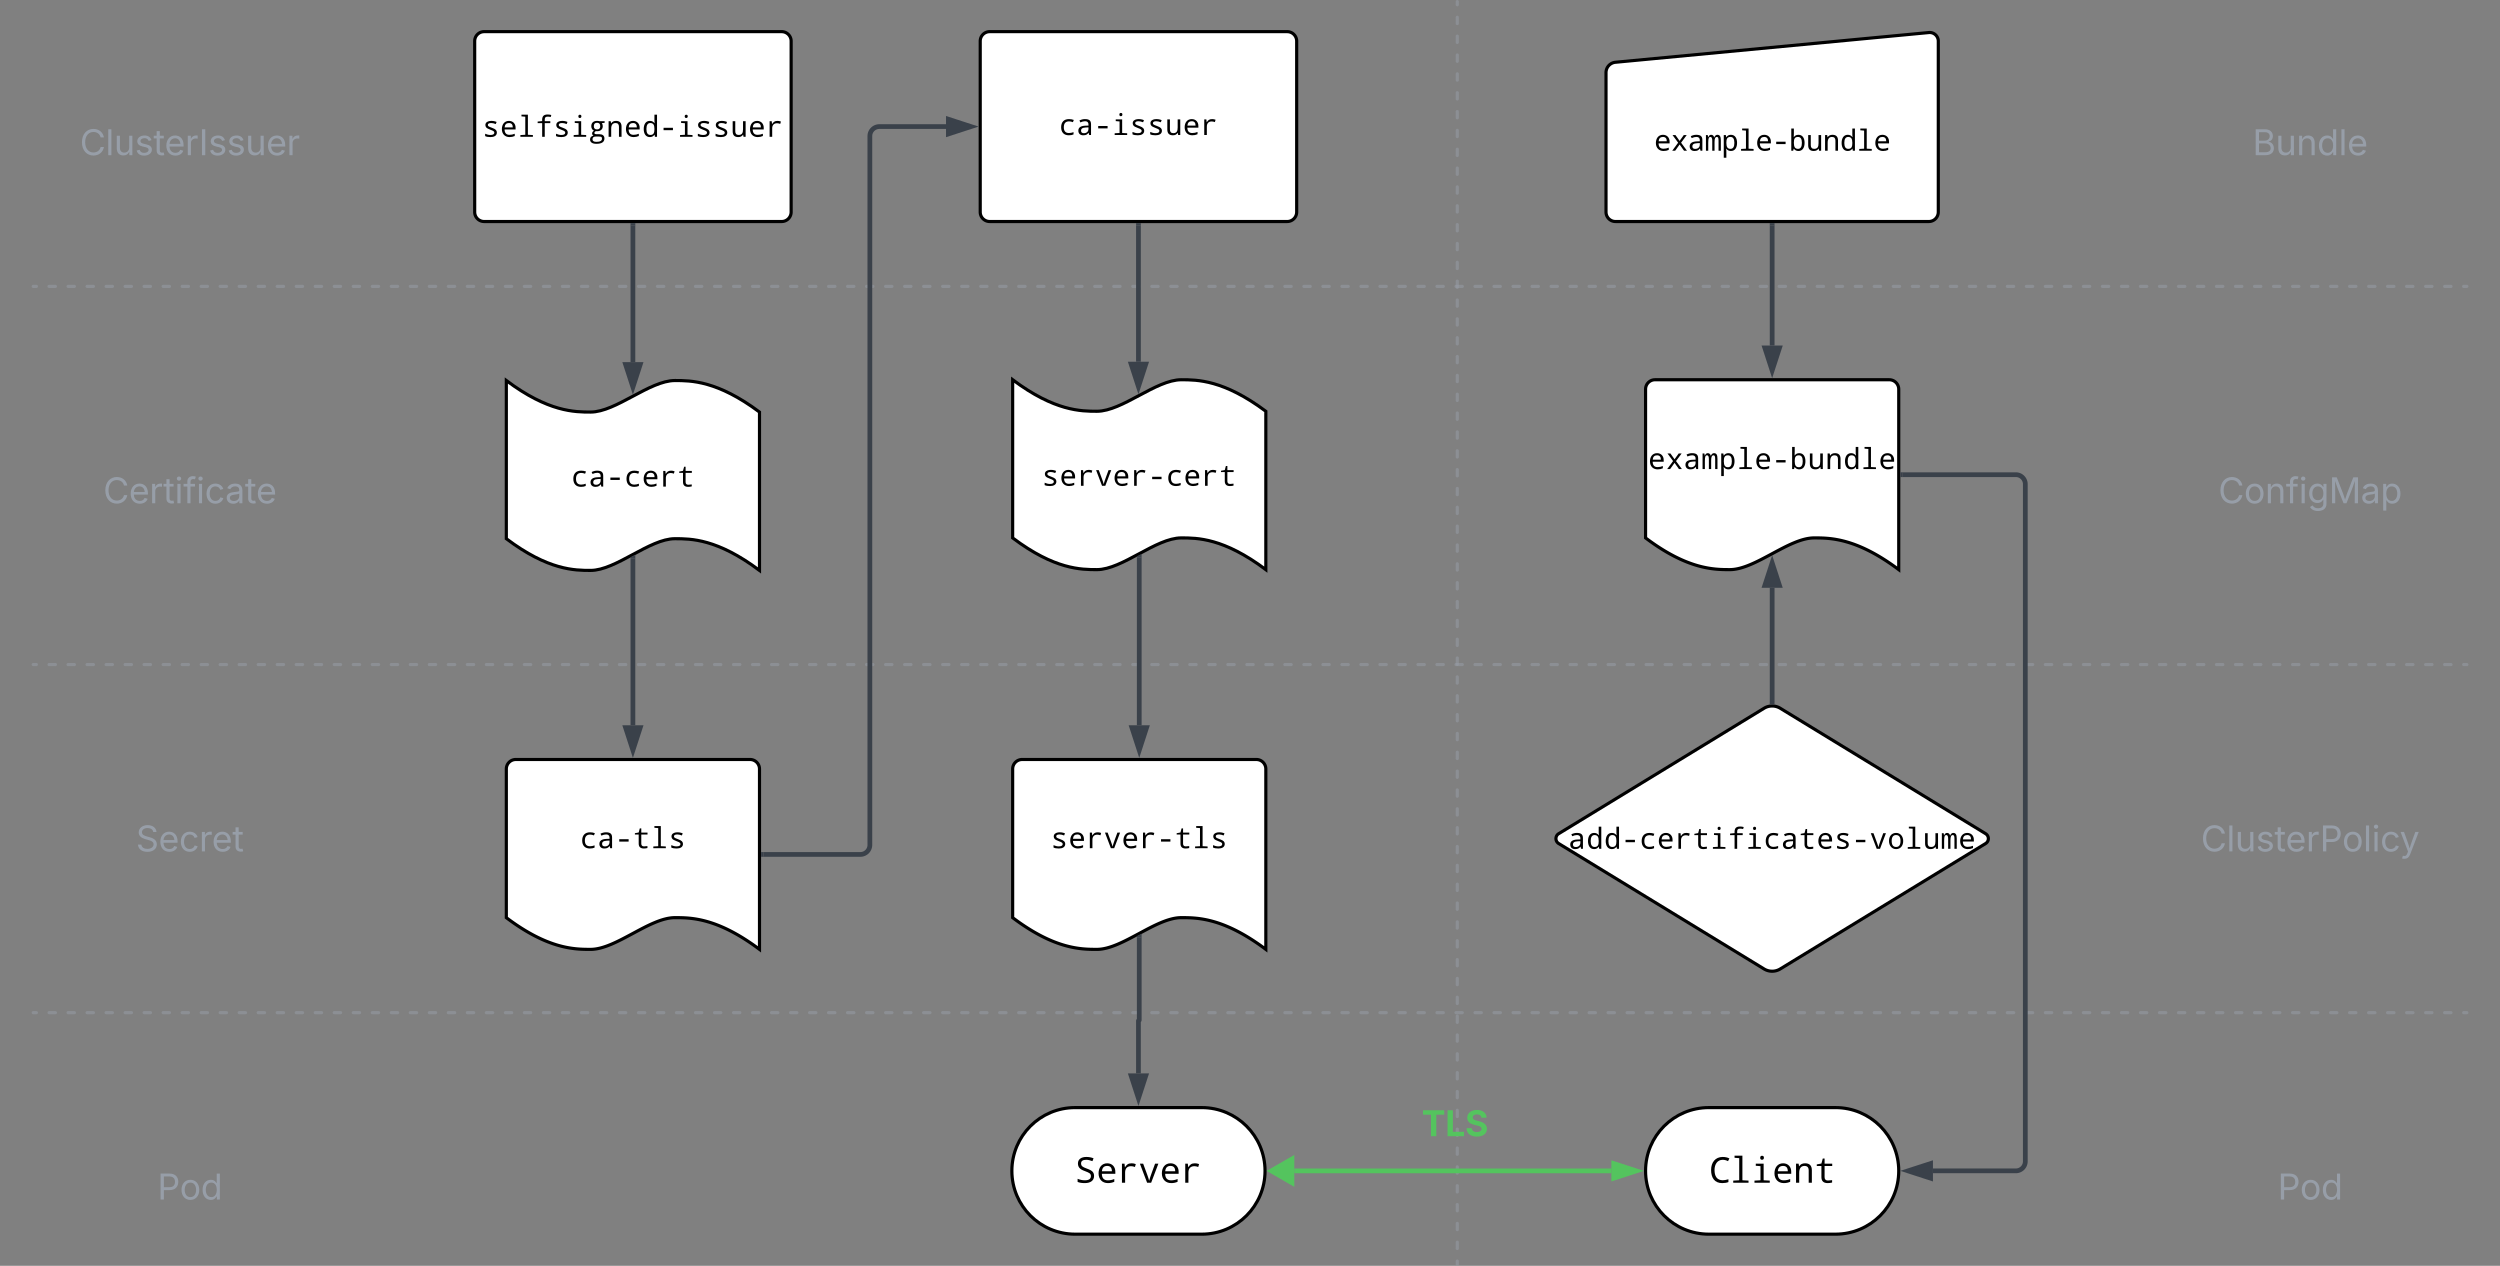 <svg xmlns="http://www.w3.org/2000/svg" xmlns:xlink="http://www.w3.org/1999/xlink" xmlns:lucid="lucid" width="1580" height="800"><rect width="100%" height="100%" fill="#808080" stroke="none"/><g transform="translate(-160 -20)" lucid:page-tab-id="0_0"><path d="M160 86a6 6 0 0 1 6-6h228a6 6 0 0 1 6 6v48a6 6 0 0 1-6 6H166a6 6 0 0 1-6-6z" fill="none"/><use xlink:href="#a" transform="matrix(1,0,0,1,160,80) translate(50.452 38.084)"/><path d="M160 306a6 6 0 0 1 6-6h228a6 6 0 0 1 6 6v48a6 6 0 0 1-6 6H166a6 6 0 0 1-6-6z" fill="none"/><use xlink:href="#b" transform="matrix(1,0,0,1,160,300) translate(65.22 38.084)"/><path d="M160 526a6 6 0 0 1 6-6h228a6 6 0 0 1 6 6v48a6 6 0 0 1-6 6H166a6 6 0 0 1-6-6z" fill="none"/><use xlink:href="#c" transform="matrix(1,0,0,1,160,520) translate(85.934 38.084)"/><path d="M160 746a6 6 0 0 1 6-6h228a6 6 0 0 1 6 6v48a6 6 0 0 1-6 6H166a6 6 0 0 1-6-6z" fill="none"/><use xlink:href="#d" transform="matrix(1,0,0,1,160,740) translate(99.498 38.084)"/><g opacity=".5" fill="none"><path d="M181 201h1538"/><path d="M181 201h2m8 0h4.02m8 0h4m8.02 0h4m8.02 0h4m8.02 0h4m8 0h4.02m8 0h4m8.02 0h4m8.02 0h4m8 0h4.02m8 0h4m8.02 0h4m8.02 0h4m8.02 0h4m8 0h4.02m8 0h4m8.02 0h4m8.02 0h4m8 0h4.02m8 0h4m8.03 0h4m8 0h4.02m8 0h4m8.02 0h4m8.02 0h4m8 0h4m8.02 0h4m8 0h4.02m8 0h4.02m8 0h4m8.02 0h4m8.02 0h4m8 0h4.02m8 0h4m8.02 0h4m8.02 0h4m8.02 0h4m8 0h4.02m8 0h4m8.02 0h4m8.02 0h4m8 0h4.02m8 0h4m8.02 0h4m8.02 0h4m8.02 0h4m8 0h4.02m8 0h4m8.02 0h4m8.02 0h4m8 0h4.02m8 0h4.02m8 0h4m8.02 0h4m8.02 0h4m8 0h4.02m8 0h4m8.02 0h4m8.02 0h4m8 0h4.02m8 0h4.02m8 0h4m8.02 0h4m8.02 0h4m8 0h4.02m8 0h4m8.02 0h4m8.02 0h4m8.02 0h4m8 0h4.02m8 0h4m8.02 0h4m8.02 0h4m8 0h4.02m8 0h4m8.02 0h4m8.02 0h4m8.02 0h4m8 0h4.02m8 0h4m8.02 0h4m8.02 0h4m8 0h4.02m8 0h4.02m8 0h4m8.02 0h4m8.02 0h4m8 0h4.02m8 0h4m8.02 0h4m8.02 0h4m8 0h4.02m8 0h4.02m8 0h4m8.02 0h4m8.02 0h4m8 0h4.02m8 0h4m8.02 0h4m8.02 0h4m8.02 0h4m8 0h4.02m8 0h4m8.02 0h4m8.02 0h4m8 0h4.02m8 0h4m8.02 0h4m8.02 0h4m8.02 0h4m8 0h4.02m8 0h4m8.02 0h4m8.02 0h4m8 0h4.02m8 0h4.02m8 0h4m8.02 0h4m8.02 0h4m8 0h4.02m8 0h4m8.02 0h4m8.02 0h4m8 0h4.02m8 0h4.02m8 0h4m8.02 0h4m8.02 0h2" stroke="#979ea8" stroke-width="2" stroke-linecap="round"/></g><g opacity=".5" fill="none"><path d="M181 440h1538"/><path d="M181 440h2m8 0h4.02m8 0h4m8.02 0h4m8.02 0h4m8.02 0h4m8 0h4.02m8 0h4m8.02 0h4m8.02 0h4m8 0h4.02m8 0h4m8.02 0h4m8.02 0h4m8.02 0h4m8 0h4.02m8 0h4m8.02 0h4m8.02 0h4m8 0h4.02m8 0h4m8.03 0h4m8 0h4.02m8 0h4m8.02 0h4m8.02 0h4m8 0h4m8.02 0h4m8 0h4.02m8 0h4.02m8 0h4m8.02 0h4m8.02 0h4m8 0h4.02m8 0h4m8.02 0h4m8.02 0h4m8.02 0h4m8 0h4.02m8 0h4m8.02 0h4m8.02 0h4m8 0h4.02m8 0h4m8.02 0h4m8.02 0h4m8.02 0h4m8 0h4.02m8 0h4m8.02 0h4m8.02 0h4m8 0h4.02m8 0h4.02m8 0h4m8.02 0h4m8.02 0h4m8 0h4.02m8 0h4m8.02 0h4m8.02 0h4m8 0h4.02m8 0h4.02m8 0h4m8.02 0h4m8.02 0h4m8 0h4.02m8 0h4m8.02 0h4m8.02 0h4m8.02 0h4m8 0h4.02m8 0h4m8.02 0h4m8.02 0h4m8 0h4.02m8 0h4m8.02 0h4m8.02 0h4m8.02 0h4m8 0h4.02m8 0h4m8.02 0h4m8.02 0h4m8 0h4.02m8 0h4.02m8 0h4m8.02 0h4m8.02 0h4m8 0h4.02m8 0h4m8.02 0h4m8.02 0h4m8 0h4.02m8 0h4.02m8 0h4m8.02 0h4m8.02 0h4m8 0h4.02m8 0h4m8.02 0h4m8.02 0h4m8.02 0h4m8 0h4.02m8 0h4m8.02 0h4m8.02 0h4m8 0h4.02m8 0h4m8.02 0h4m8.02 0h4m8.02 0h4m8 0h4.02m8 0h4m8.02 0h4m8.02 0h4m8 0h4.02m8 0h4.02m8 0h4m8.02 0h4m8.02 0h4m8 0h4.02m8 0h4m8.02 0h4m8.02 0h4m8 0h4.02m8 0h4.02m8 0h4m8.02 0h4m8.02 0h2" stroke="#979ea8" stroke-width="2" stroke-linecap="round"/></g><g opacity=".5" fill="none"><path d="M181 660h1538"/><path d="M181 660h2m8 0h4.02m8 0h4m8.02 0h4m8.02 0h4m8.02 0h4m8 0h4.02m8 0h4m8.02 0h4m8.02 0h4m8 0h4.02m8 0h4m8.02 0h4m8.02 0h4m8.02 0h4m8 0h4.02m8 0h4m8.02 0h4m8.02 0h4m8 0h4.02m8 0h4m8.03 0h4m8 0h4.02m8 0h4m8.02 0h4m8.02 0h4m8 0h4m8.02 0h4m8 0h4.02m8 0h4.02m8 0h4m8.02 0h4m8.02 0h4m8 0h4.02m8 0h4m8.02 0h4m8.02 0h4m8.02 0h4m8 0h4.02m8 0h4m8.02 0h4m8.02 0h4m8 0h4.02m8 0h4m8.02 0h4m8.02 0h4m8.02 0h4m8 0h4.02m8 0h4m8.02 0h4m8.02 0h4m8 0h4.02m8 0h4.02m8 0h4m8.02 0h4m8.02 0h4m8 0h4.02m8 0h4m8.02 0h4m8.02 0h4m8 0h4.02m8 0h4.02m8 0h4m8.02 0h4m8.02 0h4m8 0h4.02m8 0h4m8.02 0h4m8.02 0h4m8.02 0h4m8 0h4.02m8 0h4m8.02 0h4m8.02 0h4m8 0h4.02m8 0h4m8.02 0h4m8.02 0h4m8.02 0h4m8 0h4.02m8 0h4m8.02 0h4m8.02 0h4m8 0h4.02m8 0h4.02m8 0h4m8.02 0h4m8.02 0h4m8 0h4.02m8 0h4m8.02 0h4m8.02 0h4m8 0h4.02m8 0h4.02m8 0h4m8.02 0h4m8.02 0h4m8 0h4.02m8 0h4m8.02 0h4m8.02 0h4m8.02 0h4m8 0h4.02m8 0h4m8.02 0h4m8.02 0h4m8 0h4.02m8 0h4m8.02 0h4m8.02 0h4m8.02 0h4m8 0h4.02m8 0h4m8.02 0h4m8.02 0h4m8 0h4.02m8 0h4.02m8 0h4m8.02 0h4m8.02 0h4m8 0h4.02m8 0h4m8.02 0h4m8.02 0h4m8 0h4.02m8 0h4.02m8 0h4m8.02 0h4m8.02 0h2" stroke="#979ea8" stroke-width="2" stroke-linecap="round"/></g><path d="M480 506a6 6 0 0 1 6-6h148a6 6 0 0 1 6 6v114c-26.72-20.04-43.36-20.04-53.44-20.04-16 0-37.28 20.04-53.28 20.04-9.92 0-26.72 0-53.28-20.04z" stroke="#000" stroke-width="2" fill="#fff"/><use xlink:href="#e" transform="matrix(1,0,0,1,485,505) translate(41.395 51.077)"/><path d="M800 506a6 6 0 0 1 6-6h148a6 6 0 0 1 6 6v114c-26.72-20.04-43.36-20.04-53.44-20.04-16 0-37.28 20.04-53.28 20.04-9.92 0-26.72 0-53.28-20.04z" stroke="#000" stroke-width="2" fill="#fff"/><use xlink:href="#f" transform="matrix(1,0,0,1,805,505) translate(18.991 51.077)"/><path d="M460 46a6 6 0 0 1 6-6h188a6 6 0 0 1 6 6v108a6 6 0 0 1-6 6H466a6 6 0 0 1-6-6z" stroke="#000" stroke-width="2" fill="#fff"/><use xlink:href="#g" transform="matrix(1,0,0,1,472,52) translate(-7.215 54.462)"/><path d="M779.5 46a6 6 0 0 1 6-6h188a6 6 0 0 1 6 6v108a6 6 0 0 1-6 6h-188a6 6 0 0 1-6-6z" stroke="#000" stroke-width="2" fill="#fff"/><use xlink:href="#h" transform="matrix(1,0,0,1,791.502,52) translate(37.592 53.327)"/><path d="M480 260.5c26.56 19.92 43.36 19.92 53.28 19.92 16 0 37.28-19.92 53.28-19.92 10.08 0 26.72 0 53.44 19.92V380.5c-26.72-20.04-43.36-20.04-53.44-20.04-16 0-37.28 20.04-53.28 20.04-9.92 0-26.72 0-53.28-20.04z" stroke="#000" stroke-width="2" fill="#fff"/><use xlink:href="#i" transform="matrix(1,0,0,1,485,265.5) translate(35.794 62.014)"/><path d="M800 260c26.56 19.92 43.36 19.92 53.28 19.92 16 0 37.28-19.92 53.28-19.92 10.08 0 26.72 0 53.44 19.92V380c-26.72-20.04-43.36-20.04-53.44-20.04-16 0-37.28 20.04-53.28 20.04-9.92 0-26.72 0-53.28-20.04z" stroke="#000" stroke-width="2" fill="#fff"/><use xlink:href="#j" transform="matrix(1,0,0,1,805,265) translate(13.39 62.014)"/><g fill="none" opacity=".5"><path d="M1081 21v798"/><path d="M1081 21v2m0 7.92v3.98m0 7.94v3.97m0 7.95v3.97m0 7.94v3.97m0 7.94v3.97m0 7.94v3.97m0 7.94v3.96m0 7.94v3.97m0 7.94v3.98m0 7.94v3.97m0 7.93V154m0 7.94v3.97m0 7.95v3.97m0 7.94v3.97m0 7.94v3.97m0 7.94v3.97m0 7.94v3.96m0 7.94v3.97m0 7.94v3.98m0 7.94v3.97m0 7.93v3.97m0 7.94V285m0 7.96v3.96m0 7.95v3.97m0 7.94v3.97m0 7.94v3.96m0 7.94v3.97m0 7.94v3.98m0 7.94v3.97m0 7.93v3.97m0 7.94v3.97m0 7.95v3.97m0 7.94v3.97m0 7.94v3.97m0 7.94v3.97m0 7.94v3.96m0 7.94v3.97m0 7.94v3.98m0 7.94v3.97m0 7.93v3.97m0 7.94v3.97m0 7.95v3.97m0 7.94v3.97m0 7.95v3.97m0 7.93v3.97m0 7.95v3.97m0 7.94v3.98m0 7.94v3.97m0 7.93v3.97m0 7.94v3.97m0 7.95v3.97m0 7.94v3.97m0 7.94v3.97m0 7.94v3.97m0 7.94v3.96m0 7.94v3.97m0 7.94v3.98m0 7.94v3.97m0 7.93v3.97m0 7.94v3.97m0 7.95v3.97m0 7.94v3.97m0 7.94v3.97m0 7.94v3.97m0 7.94v3.96m0 7.94v3.98m0 7.94V819" stroke="#979ea8" stroke-width="2" stroke-linecap="round"/></g><path d="M919.5 720c22.1 0 40 17.9 40 40s-17.9 40-40 40h-80c-22.1 0-40-17.9-40-40s17.9-40 40-40z" stroke="#000" stroke-width="2" fill="#fff"/><use xlink:href="#k" transform="matrix(1,0,0,1,804.502,725) translate(34.993 42.502)"/><path d="M1320 720c22.1 0 40 17.9 40 40s-17.9 40-40 40h-80c-22.1 0-40-17.9-40-40s17.9-40 40-40z" stroke="#000" stroke-width="2" fill="#fff"/><use xlink:href="#l" transform="matrix(1,0,0,1,1205,725) translate(34.993 42.502)"/><path d="M1500 86a6 6 0 0 1 6-6h228a6 6 0 0 1 6 6v48a6 6 0 0 1-6 6h-228a6 6 0 0 1-6-6z" fill="none"/><use xlink:href="#m" transform="matrix(1,0,0,1,1500,80) translate(83.623 38.084)"/><path d="M1500 306a6 6 0 0 1 6-6h228a6 6 0 0 1 6 6v48a6 6 0 0 1-6 6h-228a6 6 0 0 1-6-6z" fill="none"/><use xlink:href="#n" transform="matrix(1,0,0,1,1500,300) translate(61.96 38.084)"/><path d="M1500 526a6 6 0 0 1 6-6h228a6 6 0 0 1 6 6v48a6 6 0 0 1-6 6h-228a6 6 0 0 1-6-6z" fill="none"/><use xlink:href="#o" transform="matrix(1,0,0,1,1500,520) translate(50.941 38.084)"/><path d="M1500 746a6 6 0 0 1 6-6h228a6 6 0 0 1 6 6v48a6 6 0 0 1-6 6h-228a6 6 0 0 1-6-6z" fill="none"/><use xlink:href="#d" transform="matrix(1,0,0,1,1500,740) translate(99.498 38.084)"/><path d="M560 162.5v86.35" stroke="#3a414a" stroke-width="3" fill="none"/><path d="M561.48 162.54h-2.96V161h2.96z" stroke="#3a414a" stroke-width=".05" fill="#3a414a"/><path d="M560 264.62l-4.63-14.27h9.26z" stroke="#3a414a" stroke-width="3" fill="#3a414a"/><path d="M560 372.88v105.5" stroke="#3a414a" stroke-width="3" fill="none"/><path d="M561.48 372.92h-2.96v-.8l2.96-1.48z" stroke="#3a414a" stroke-width=".05" fill="#3a414a"/><path d="M560 494.15l-4.63-14.27h9.26z" stroke="#3a414a" stroke-width="3" fill="#3a414a"/><path d="M642.5 560h61.25a6 6 0 0 0 6-6V106a6 6 0 0 1 6-6h42.13" stroke="#3a414a" stroke-width="3" fill="none"/><path d="M642.54 561.48H641v-2.96h1.54z" stroke="#3a414a" stroke-width=".05" fill="#3a414a"/><path d="M773.65 100l-14.27 4.64v-9.28z" stroke="#3a414a" stroke-width="3" fill="#3a414a"/><path d="M879.5 162.5v86.1" stroke="#3a414a" stroke-width="3" fill="none"/><path d="M880.98 162.54h-2.95V161h2.95z" stroke="#3a414a" stroke-width=".05" fill="#3a414a"/><path d="M879.5 264.37l-4.63-14.27h9.27z" stroke="#3a414a" stroke-width="3" fill="#3a414a"/><path d="M880 372.38v106" stroke="#3a414a" stroke-width="3" fill="none"/><path d="M881.48 372.42h-2.96v-.8l2.96-1.48z" stroke="#3a414a" stroke-width=".05" fill="#3a414a"/><path d="M880 494.15l-4.63-14.27h9.26z" stroke="#3a414a" stroke-width="3" fill="#3a414a"/><path d="M880 612.38v52.3a.25.25 0 0 1-.25.26.25.25 0 0 0-.25.25v33.18" stroke="#3a414a" stroke-width="3" fill="none"/><path d="M881.48 612.42h-2.96v-.8l2.96-1.48z" stroke="#3a414a" stroke-width=".05" fill="#3a414a"/><path d="M879.5 714.15l-4.63-14.27h9.27z" stroke="#3a414a" stroke-width="3" fill="#3a414a"/><path d="M1175 65.92a6.6 6.6 0 0 1 5.97-6.57l198.06-18.78A5.46 5.46 0 0 1 1385 46v108a6 6 0 0 1-6 6h-198a6 6 0 0 1-6-6z" stroke="#000" stroke-width="2" fill="#fff"/><use xlink:href="#p" transform="matrix(1,0,0,1,1180,65) translate(25.321 50.252)"/><path d="M1200 266a6 6 0 0 1 6-6h148a6 6 0 0 1 6 6v114c-26.72-20.04-43.36-20.04-53.44-20.04-16 0-37.28 20.04-53.28 20.04-9.92 0-26.72 0-53.28-20.04z" stroke="#000" stroke-width="2" fill="#fff"/><use xlink:href="#q" transform="matrix(1,0,0,1,1205,265) translate(-3.413 51.462)"/><path d="M1280 162.5v75.88" stroke="#3a414a" stroke-width="3" fill="none"/><path d="M1281.47 162.54h-2.94V161h2.94z" stroke="#3a414a" stroke-width=".05" fill="#3a414a"/><path d="M1280 254.15l-4.63-14.27h9.27z" stroke="#3a414a" stroke-width="3" fill="#3a414a"/><path d="M1274.88 467.63a9.82 9.82 0 0 1 10.24 0l129.76 79.24a3.66 3.66 0 0 1 0 6.26l-129.76 79.24a9.82 9.82 0 0 1-10.24 0l-129.76-79.24a3.66 3.66 0 0 1 0-6.26z" stroke="#000" stroke-width="2" fill="#fff"/><use xlink:href="#r" transform="matrix(1,0,0,1,1145,469.5) translate(6.179 86.962)"/><path d="M1280 463.7v-72.2" stroke="#3a414a" stroke-width="3" fill="none"/><path d="M1281.47 465.3l-.3-.05-1.17-.06-1.18.05-.3.05v-1.65h2.95z" stroke="#3a414a" stroke-width=".05" fill="#3a414a"/><path d="M1280 375.74l4.63 14.26h-9.27z" stroke="#3a414a" stroke-width="3" fill="#3a414a"/><path d="M1362.5 320h71.5a6 6 0 0 1 6 6v427.98a6 6 0 0 1-6 6h-52.38" stroke="#3a414a" stroke-width="3" fill="none"/><path d="M1362.54 321.48H1361v-2.96h1.54z" stroke="#3a414a" stroke-width=".05" fill="#3a414a"/><path d="M1365.85 759.98l14.27-4.63v9.27z" stroke="#3a414a" stroke-width="3" fill="#3a414a"/><path d="M978 760h200.38" stroke="#54c45e" stroke-width="3" fill="none"/><path d="M963.5 760l13-7.5v15zM1194.14 760l-14.26 4.63v-9.26z" stroke="#54c45e" stroke-width="3" fill="#54c45e"/><path d="M959.5 706a6 6 0 0 1 6-6h228a6 6 0 0 1 6 6v48a6 6 0 0 1-6 6h-228a6 6 0 0 1-6-6z" fill="none"/><use xlink:href="#s" transform="matrix(1,0,0,1,959.502,700) translate(99.026 38.084)"/><defs><path fill="#979ea8" d="M783 20c-382 0-661-292-661-764 0-473 279-766 661-766 302 0 548 182 601 489h-190c-42-204-217-313-411-313-268 0-476 208-476 590 0 381 209 588 476 588 195 0 369-110 411-313h190c-52 303-296 489-601 489" id="t"/><path fill="#979ea8" d="M338-1490V0H158v-1490h180" id="u"/><path fill="#979ea8" d="M537 14c-226 0-379-139-379-422v-710h180v695c0 172 97 275 253 275 160 0 281-109 281-300v-670h181V0H879v-209C806-46 684 14 537 14" id="v"/><path fill="#979ea8" d="M538 24C308 24 148-78 108-271l171-41c32 123 123 178 257 178 156 0 256-77 256-169 0-77-54-128-164-154l-186-44c-203-48-300-148-300-305 0-192 176-326 414-326 230 0 351 112 402 269l-163 42c-31-80-94-158-238-158-133 0-233 69-233 162 0 83 57 129 188 160l169 40c203 48 298 149 298 302 0 196-179 339-441 339" id="w"/><path fill="#979ea8" d="M598-1118v154H368v674c0 100 37 144 132 144 23 0 62-6 92-12L629-6c-37 13-88 20-134 20-193 0-307-107-307-290v-688H20v-154h168v-266h180v266h230" id="x"/><path fill="#979ea8" d="M628 24c-324 0-524-230-524-574 0-343 198-582 503-582 237 0 487 146 487 559v75H286c9 234 145 362 343 362 132 0 231-58 273-172l174 48C1024-91 857 24 628 24zM287-650h624c-17-190-120-322-304-322-192 0-309 151-320 322" id="y"/><path fill="#979ea8" d="M158 0v-1118h174v172h12c41-113 157-188 290-188 26 0 70 2 91 3v181c-11-2-60-10-108-10-161 0-279 109-279 260V0H158" id="z"/><path fill="#979ea8" d="M370-1490V0H180v-1490h190" id="A"/><g id="a"><use transform="matrix(0.011,0,0,0.011,0,0)" xlink:href="#t"/><use transform="matrix(0.011,0,0,0.011,16.233,0)" xlink:href="#u"/><use transform="matrix(0.011,0,0,0.011,21.615,0)" xlink:href="#v"/><use transform="matrix(0.011,0,0,0.011,34.755,0)" xlink:href="#w"/><use transform="matrix(0.011,0,0,0.011,46.484,0)" xlink:href="#x"/><use transform="matrix(0.011,0,0,0.011,53.537,0)" xlink:href="#y"/><use transform="matrix(0.011,0,0,0.011,66.493,0)" xlink:href="#z"/><use transform="matrix(0.011,0,0,0.011,75.206,0)" xlink:href="#A"/><use transform="matrix(0.011,0,0,0.011,81.174,0)" xlink:href="#w"/><use transform="matrix(0.011,0,0,0.011,92.904,0)" xlink:href="#w"/><use transform="matrix(0.011,0,0,0.011,104.633,0)" xlink:href="#v"/><use transform="matrix(0.011,0,0,0.011,117.773,0)" xlink:href="#y"/><use transform="matrix(0.011,0,0,0.011,130.729,0)" xlink:href="#z"/></g><path fill="#979ea8" d="M158 0v-1118h180V0H158zm91-1301c-68 0-125-53-125-119s57-119 125-119c69 0 126 53 126 119s-57 119-126 119" id="B"/><path fill="#979ea8" d="M678-1118v154H420V0H240v-964H20v-154h220v-149c0-194 155-293 318-293 85 0 141 18 168 30l-50 154c-19-6-47-17-97-17-111 0-159 58-159 166v109h258" id="C"/><path fill="#979ea8" d="M613 24c-304 0-509-231-509-576 0-350 205-580 509-580 216 0 392 114 453 309l-173 49c-33-115-133-197-280-197-223 0-326 196-326 419 0 220 103 415 326 415 150 0 252-85 285-206l172 49C1010-95 832 24 613 24" id="D"/><path fill="#979ea8" d="M471 26C259 26 90-98 90-318c0-256 228-303 435-329 202-27 287-16 287-108 0-139-79-219-234-219-161 0-248 86-283 164l-173-57c86-203 278-265 451-265 150 0 419 46 419 395V0H815v-152h-12C765-73 660 26 471 26zm31-159c199 0 310-134 310-271v-155c-30 35-226 55-295 64-131 17-246 59-246 186 0 116 97 176 231 176" id="E"/><g id="b"><use transform="matrix(0.011,0,0,0.011,0,0)" xlink:href="#t"/><use transform="matrix(0.011,0,0,0.011,16.233,0)" xlink:href="#y"/><use transform="matrix(0.011,0,0,0.011,29.188,0)" xlink:href="#z"/><use transform="matrix(0.011,0,0,0.011,37.901,0)" xlink:href="#x"/><use transform="matrix(0.011,0,0,0.011,45.171,0)" xlink:href="#B"/><use transform="matrix(0.011,0,0,0.011,50.553,0)" xlink:href="#C"/><use transform="matrix(0.011,0,0,0.011,58.778,0)" xlink:href="#B"/><use transform="matrix(0.011,0,0,0.011,64.16,0)" xlink:href="#D"/><use transform="matrix(0.011,0,0,0.011,77.072,0)" xlink:href="#E"/><use transform="matrix(0.011,0,0,0.011,89.551,0)" xlink:href="#x"/><use transform="matrix(0.011,0,0,0.011,96.604,0)" xlink:href="#y"/></g><path fill="#979ea8" d="M657 26c-323 0-524-166-541-416h195c15 169 171 246 346 246 202 0 356-106 356-265 5-203-294-238-475-293-239-73-380-191-380-389 0-252 224-419 512-419 294 0 499 171 508 396H992c-17-145-151-228-328-228-193 0-321 102-321 242 0 156 175 211 284 241l149 41c160 44 422 134 422 412 0 244-197 432-541 432" id="F"/><g id="c"><use transform="matrix(0.011,0,0,0.011,0,0)" xlink:href="#F"/><use transform="matrix(0.011,0,0,0.011,14.258,0)" xlink:href="#y"/><use transform="matrix(0.011,0,0,0.011,27.214,0)" xlink:href="#D"/><use transform="matrix(0.011,0,0,0.011,39.909,0)" xlink:href="#z"/><use transform="matrix(0.011,0,0,0.011,47.906,0)" xlink:href="#y"/><use transform="matrix(0.011,0,0,0.011,60.862,0)" xlink:href="#x"/></g><path fill="#979ea8" d="M180 0v-1490h510c348 0 508 209 508 474 0 266-160 477-507 477H370V0H180zm190-706h312c236 0 327-133 327-310 0-176-91-307-329-307H370v617" id="G"/><path fill="#979ea8" d="M613 24c-304 0-509-231-509-576 0-350 205-580 509-580 305 0 511 230 511 580 0 345-206 576-511 576zm0-161c226 0 329-195 329-415 0-222-103-419-329-419-223 0-326 196-326 419 0 220 103 415 326 415" id="H"/><path fill="#979ea8" d="M577 24c-279 0-473-224-473-580 0-354 195-576 474-576 218 0 287 134 324 193h14v-551h180V0H922v-173h-20C865-111 790 24 577 24zm27-161c203 0 314-172 314-421 0-247-108-413-314-413-212 0-317 181-317 413 0 235 108 421 317 421" id="I"/><g id="d"><use transform="matrix(0.011,0,0,0.011,0,0)" xlink:href="#G"/><use transform="matrix(0.011,0,0,0.011,14.073,0)" xlink:href="#H"/><use transform="matrix(0.011,0,0,0.011,27.398,0)" xlink:href="#I"/></g><path d="M172-543c0-365 197-575 553-575 119 0 231 20 336 59l-62 158c-100-38-189-57-268-57-247 0-371 138-371 413 0 271 120 406 361 406 105 0 212-21 321-62v160C953 0 843 20 713 20c-347 1-541-210-541-563" id="J"/><path d="M596-1118c288 2 430 92 430 366V0H895l-37-152h-8C752-34 680 17 483 20 272 23 135-98 135-307c0-221 170-337 510-348l203-7c15-197-55-305-244-305-98 0-207 27-328 82l-63-137c131-64 258-96 383-96zm-72 991c194 0 325-116 322-311v-99c-251 15-522-6-522 232 0 119 67 178 200 178" id="K"/><path d="M285-465v-168h659v168H285" id="L"/><path d="M1020-150v138C933 9 849 20 768 20 527 20 406-95 406-324v-637H139v-94l267-49 77-287h105v293h438v137H588v637c0 130 64 195 192 195 62 0 142-7 240-21" id="M"/><path d="M532-1413l-268-21v-122h451v1413l352 20V0H188v-123l344-20v-1270" id="N"/><path d="M1026-301c0 225-197 321-448 321-165 0-290-23-375-69v-166c129 57 252 86 370 86 183 0 275-54 275-162 0-38-16-71-49-99s-108-63-226-106c-156-57-253-112-293-160s-61-105-61-171c2-338 524-340 789-217l-60 149c-121-48-228-72-319-72-157 0-236 44-236 133 0 41 17 74 51 98s111 57 232 101c141 51 234 101 280 151s70 111 70 183" id="O"/><g id="e"><use transform="matrix(0.009,0,0,0.009,0,0)" xlink:href="#J"/><use transform="matrix(0.009,0,0,0.009,11.202,0)" xlink:href="#K"/><use transform="matrix(0.009,0,0,0.009,22.404,0)" xlink:href="#L"/><use transform="matrix(0.009,0,0,0.009,33.605,0)" xlink:href="#M"/><use transform="matrix(0.009,0,0,0.009,44.807,0)" xlink:href="#N"/><use transform="matrix(0.009,0,0,0.009,56.009,0)" xlink:href="#O"/></g><path d="M631-1118c283 0 470 204 465 491v113H322c5 250 120 375 344 375 130 0 253-25 370-76v160C925-5 804 20 672 20c-329 0-539-224-539-561 0-331 182-577 498-577zM326-662h573c0-203-91-305-272-305-183 0-284 102-301 305" id="P"/><path d="M442-897c93-139 173-221 377-221 79 0 159 15 240 45l-49 166c-82-30-157-45-224-45-221 0-340 134-340 360V0H264v-1098h148l22 201h8" id="Q"/><path d="M498 0L82-1098h188l240 652c57 154 90 262 100 325h6c67-256 244-708 340-977h189L729 0H498" id="R"/><g id="f"><use transform="matrix(0.009,0,0,0.009,0,0)" xlink:href="#O"/><use transform="matrix(0.009,0,0,0.009,11.202,0)" xlink:href="#P"/><use transform="matrix(0.009,0,0,0.009,22.404,0)" xlink:href="#Q"/><use transform="matrix(0.009,0,0,0.009,33.605,0)" xlink:href="#R"/><use transform="matrix(0.009,0,0,0.009,44.807,0)" xlink:href="#P"/><use transform="matrix(0.009,0,0,0.009,56.009,0)" xlink:href="#Q"/><use transform="matrix(0.009,0,0,0.009,67.211,0)" xlink:href="#L"/><use transform="matrix(0.009,0,0,0.009,78.413,0)" xlink:href="#M"/><use transform="matrix(0.009,0,0,0.009,89.615,0)" xlink:href="#N"/><use transform="matrix(0.009,0,0,0.009,100.816,0)" xlink:href="#O"/></g><path d="M866-1417c-164 2-207 56-211 215v104h389v137H655V0H473v-961H156v-110l317-33c-17-319 78-463 389-463 86 0 170 12 252 35l-41 143c-69-19-138-28-207-28" id="S"/><path d="M739-1436c0 71-43 115-106 115-71 0-107-38-107-115 0-76 36-114 107-114s106 38 106 114zM541-954l-269-21v-123h451v955l352 20V0H197v-123l344-20v-811" id="T"/><path d="M188-739c-1-248 156-381 410-379 57 0 107 7 150 20h378v113l-196 27c43 57 65 128 65 213 2 253-212 385-489 346-67 37-100 82-100 133 0 56 54 84 161 84h187c216-2 358 93 358 297 0 251-188 377-565 377-145 0-255-26-331-80S102 283 102 186c0-141 80-231 240-270-64-31-96-83-96-154 0-75 44-139 133-192-109-41-191-166-191-309zm406 221c149 0 223-77 223-230 0-159-75-239-225-239s-225 81-225 242c0 151 76 227 227 227zm346 649c0-146-78-149-248-149H504c-153 0-230 66-230 198 0 116 90 174 271 174 263 0 395-74 395-223" id="U"/><path d="M887 0v-707c0-173-79-260-238-260-205 0-307 133-307 398V0H160v-1098h147l27 148h10c69-112 181-168 336-168 259 0 389 134 389 401V0H887" id="V"/><path d="M137-547c0-322 136-571 430-571 137 0 245 53 322 160h12c-24-215-7-376-12-598h182V0H924l-27-147h-8C814-36 706 20 567 20c-294 0-430-246-430-567zm463 416c241 0 288-157 289-416 0-151-23-259-69-323s-121-97-222-97c-181 0-272 141-272 422 0 276 91 414 274 414" id="W"/><path d="M578-131c239 0 309-137 309-397v-570h182V0H922l-27-147h-10C815-36 704 20 551 20c-261 0-391-134-391-401v-717h182v707c0 173 79 260 236 260" id="X"/><g id="g"><use transform="matrix(0.009,0,0,0.009,0,0)" xlink:href="#O"/><use transform="matrix(0.009,0,0,0.009,11.202,0)" xlink:href="#P"/><use transform="matrix(0.009,0,0,0.009,22.404,0)" xlink:href="#N"/><use transform="matrix(0.009,0,0,0.009,33.605,0)" xlink:href="#S"/><use transform="matrix(0.009,0,0,0.009,44.807,0)" xlink:href="#O"/><use transform="matrix(0.009,0,0,0.009,56.009,0)" xlink:href="#T"/><use transform="matrix(0.009,0,0,0.009,67.211,0)" xlink:href="#U"/><use transform="matrix(0.009,0,0,0.009,78.413,0)" xlink:href="#V"/><use transform="matrix(0.009,0,0,0.009,89.615,0)" xlink:href="#P"/><use transform="matrix(0.009,0,0,0.009,100.816,0)" xlink:href="#W"/><use transform="matrix(0.009,0,0,0.009,112.018,0)" xlink:href="#L"/><use transform="matrix(0.009,0,0,0.009,123.22,0)" xlink:href="#T"/><use transform="matrix(0.009,0,0,0.009,134.422,0)" xlink:href="#O"/><use transform="matrix(0.009,0,0,0.009,145.624,0)" xlink:href="#O"/><use transform="matrix(0.009,0,0,0.009,156.826,0)" xlink:href="#X"/><use transform="matrix(0.009,0,0,0.009,168.027,0)" xlink:href="#P"/><use transform="matrix(0.009,0,0,0.009,179.229,0)" xlink:href="#Q"/></g><g id="h"><use transform="matrix(0.009,0,0,0.009,0,0)" xlink:href="#J"/><use transform="matrix(0.009,0,0,0.009,11.202,0)" xlink:href="#K"/><use transform="matrix(0.009,0,0,0.009,22.404,0)" xlink:href="#L"/><use transform="matrix(0.009,0,0,0.009,33.605,0)" xlink:href="#T"/><use transform="matrix(0.009,0,0,0.009,44.807,0)" xlink:href="#O"/><use transform="matrix(0.009,0,0,0.009,56.009,0)" xlink:href="#O"/><use transform="matrix(0.009,0,0,0.009,67.211,0)" xlink:href="#X"/><use transform="matrix(0.009,0,0,0.009,78.413,0)" xlink:href="#P"/><use transform="matrix(0.009,0,0,0.009,89.615,0)" xlink:href="#Q"/></g><g id="i"><use transform="matrix(0.009,0,0,0.009,0,0)" xlink:href="#J"/><use transform="matrix(0.009,0,0,0.009,11.202,0)" xlink:href="#K"/><use transform="matrix(0.009,0,0,0.009,22.404,0)" xlink:href="#L"/><use transform="matrix(0.009,0,0,0.009,33.605,0)" xlink:href="#J"/><use transform="matrix(0.009,0,0,0.009,44.807,0)" xlink:href="#P"/><use transform="matrix(0.009,0,0,0.009,56.009,0)" xlink:href="#Q"/><use transform="matrix(0.009,0,0,0.009,67.211,0)" xlink:href="#M"/></g><g id="j"><use transform="matrix(0.009,0,0,0.009,0,0)" xlink:href="#O"/><use transform="matrix(0.009,0,0,0.009,11.202,0)" xlink:href="#P"/><use transform="matrix(0.009,0,0,0.009,22.404,0)" xlink:href="#Q"/><use transform="matrix(0.009,0,0,0.009,33.605,0)" xlink:href="#R"/><use transform="matrix(0.009,0,0,0.009,44.807,0)" xlink:href="#P"/><use transform="matrix(0.009,0,0,0.009,56.009,0)" xlink:href="#Q"/><use transform="matrix(0.009,0,0,0.009,67.211,0)" xlink:href="#L"/><use transform="matrix(0.009,0,0,0.009,78.413,0)" xlink:href="#J"/><use transform="matrix(0.009,0,0,0.009,89.615,0)" xlink:href="#P"/><use transform="matrix(0.009,0,0,0.009,100.816,0)" xlink:href="#Q"/><use transform="matrix(0.009,0,0,0.009,112.018,0)" xlink:href="#M"/></g><path d="M1087-391c0 281-226 411-532 411-177 0-315-23-414-69v-178c141 57 279 86 414 86 233 0 350-80 350-240 0-69-24-123-71-160s-142-82-285-133c-139-49-239-106-299-174s-90-156-90-264c2-252 211-371 481-371 153 0 291 26 416 78l-64 164c-129-52-249-78-360-78-195 0-293 70-293 209 0 68 22 123 66 164s134 85 270 133c164 58 273 119 328 181s83 143 83 241" id="Y"/><g id="k"><use transform="matrix(0.011,0,0,0.011,0,0)" xlink:href="#Y"/><use transform="matrix(0.011,0,0,0.011,13.336,0)" xlink:href="#P"/><use transform="matrix(0.011,0,0,0.011,26.671,0)" xlink:href="#Q"/><use transform="matrix(0.011,0,0,0.011,40.007,0)" xlink:href="#R"/><use transform="matrix(0.011,0,0,0.011,53.342,0)" xlink:href="#P"/><use transform="matrix(0.011,0,0,0.011,66.678,0)" xlink:href="#Q"/></g><path d="M326-731c0 353 139 584 471 588 87 0 196-19 327-58v162c-97 39-217 59-358 59-433-1-637-301-637-753 0-438 243-750 668-750 147 0 274 29 383 86l-78 156c-103-52-204-78-305-78-307 1-471 259-471 588" id="Z"/><g id="l"><use transform="matrix(0.011,0,0,0.011,0,0)" xlink:href="#Z"/><use transform="matrix(0.011,0,0,0.011,13.336,0)" xlink:href="#N"/><use transform="matrix(0.011,0,0,0.011,26.671,0)" xlink:href="#T"/><use transform="matrix(0.011,0,0,0.011,40.007,0)" xlink:href="#P"/><use transform="matrix(0.011,0,0,0.011,53.342,0)" xlink:href="#V"/><use transform="matrix(0.011,0,0,0.011,66.678,0)" xlink:href="#M"/></g><path fill="#979ea8" d="M180 0v-1490h528c311 0 458 177 458 395 0 191-114 278-244 313v14c139 9 302 137 302 371 0 225-148 397-499 397H180zm190-168h350c232 0 321-102 321-231 0-149-120-277-311-277H370v508zm0-668h328c160 0 286-101 286-255 0-129-87-231-280-231H370v486" id="aa"/><path fill="#979ea8" d="M338-670V0H158v-1118h173l1 207c72-158 192-221 342-221 226 0 378 139 378 422V0H872v-695c0-172-96-275-252-275-161 0-282 109-282 300" id="ab"/><g id="m"><use transform="matrix(0.011,0,0,0.011,0,0)" xlink:href="#aa"/><use transform="matrix(0.011,0,0,0.011,14.54,0)" xlink:href="#v"/><use transform="matrix(0.011,0,0,0.011,27.68,0)" xlink:href="#ab"/><use transform="matrix(0.011,0,0,0.011,40.809,0)" xlink:href="#I"/><use transform="matrix(0.011,0,0,0.011,54.416,0)" xlink:href="#u"/><use transform="matrix(0.011,0,0,0.011,59.798,0)" xlink:href="#y"/></g><path fill="#979ea8" d="M611 442c-248 0-391-105-460-228l146-94c47 65 117 165 314 165 178 0 307-82 307-266v-224h-17C863-141 792-18 576-18c-268 0-472-195-472-546 0-346 197-568 476-568 216 0 288 133 326 193h17v-179h175V29c0 289-215 413-487 413zm-5-620c203 0 314-146 314-390 0-237-108-403-314-403-213 0-319 180-319 403 0 230 109 390 319 390" id="ac"/><path fill="#979ea8" d="M180 0v-1490h270l367 940c28 72 75 218 110 339 35-117 81-264 110-339l362-940h271V0h-187c2-448-5-837 7-1287-157 497-311 829-483 1287H842C666-458 514-784 354-1284c12 438 5 843 7 1284H180" id="ad"/><path fill="#979ea8" d="M158 418v-1536h174v179h20c37-59 106-193 324-193 279 0 474 222 474 576 0 356-194 580-473 580-213 0-288-135-325-197h-14v591H158zm492-555c209 0 317-186 317-421 0-232-105-413-317-413-206 0-314 166-314 413 0 249 111 421 314 421" id="ae"/><g id="n"><use transform="matrix(0.011,0,0,0.011,0,0)" xlink:href="#t"/><use transform="matrix(0.011,0,0,0.011,16.233,0)" xlink:href="#H"/><use transform="matrix(0.011,0,0,0.011,29.557,0)" xlink:href="#ab"/><use transform="matrix(0.011,0,0,0.011,42.687,0)" xlink:href="#C"/><use transform="matrix(0.011,0,0,0.011,50.911,0)" xlink:href="#B"/><use transform="matrix(0.011,0,0,0.011,56.293,0)" xlink:href="#ac"/><use transform="matrix(0.011,0,0,0.011,69.922,0)" xlink:href="#ad"/><use transform="matrix(0.011,0,0,0.011,89.996,0)" xlink:href="#E"/><use transform="matrix(0.011,0,0,0.011,102.474,0)" xlink:href="#ae"/></g><path fill="#979ea8" d="M140 405l46-156c120 36 205 19 263-150l32-93L54-1118h197c107 313 237 620 324 950 87-331 219-637 326-950h196L606 167c-68 178-176 259-334 259-64 0-113-12-132-21" id="af"/><g id="o"><use transform="matrix(0.011,0,0,0.011,0,0)" xlink:href="#t"/><use transform="matrix(0.011,0,0,0.011,16.233,0)" xlink:href="#u"/><use transform="matrix(0.011,0,0,0.011,21.615,0)" xlink:href="#v"/><use transform="matrix(0.011,0,0,0.011,34.755,0)" xlink:href="#w"/><use transform="matrix(0.011,0,0,0.011,46.484,0)" xlink:href="#x"/><use transform="matrix(0.011,0,0,0.011,53.537,0)" xlink:href="#y"/><use transform="matrix(0.011,0,0,0.011,66.493,0)" xlink:href="#z"/><use transform="matrix(0.011,0,0,0.011,75.206,0)" xlink:href="#G"/><use transform="matrix(0.011,0,0,0.011,89.28,0)" xlink:href="#H"/><use transform="matrix(0.011,0,0,0.011,102.604,0)" xlink:href="#u"/><use transform="matrix(0.011,0,0,0.011,107.986,0)" xlink:href="#B"/><use transform="matrix(0.011,0,0,0.011,113.368,0)" xlink:href="#D"/><use transform="matrix(0.011,0,0,0.011,125.629,0)" xlink:href="#af"/></g><path d="M510-563l-393-535h207l290 410 291-410h207L717-563 1130 0H924L614-436 303 0H96" id="ag"/><path d="M977 0v-707c0-97-9-165-27-203s-47-57-88-57c-58 0-100 28-126 83s-40 148-40 278V0H535v-707c0-173-42-260-125-260-56 0-96 26-120 79s-36 160-36 319V0H92v-1098h127l27 148h10c45-112 112-168 201-168 109 0 180 61 213 182h6c51-121 124-182 219-182 85 0 147 30 186 92s58 165 58 309V0H977" id="ah"/><path d="M1092-551c0 322-136 571-430 571-138 0-245-53-322-159h-12c24 220 7 402 12 631H158v-1590h147l27 148h8c73-112 181-168 322-168 294 0 430 246 430 567zM629-967c-241 0-288 156-289 416 0 151 24 259 70 323s120 97 221 97c181 0 272-141 272-422 0-276-91-414-274-414" id="ai"/><path d="M1092-551c0 322-136 571-430 571-138 0-245-53-322-159h-12L291 0H158v-1556h182c-2 221 6 379-8 602h8c71-109 179-164 322-164 294 0 430 246 430 567zM629-967c-241 0-289 146-289 416 0 151 24 259 70 323s120 97 221 97c181 0 272-141 272-422 0-276-91-414-274-414" id="aj"/><g id="p"><use transform="matrix(0.009,0,0,0.009,0,0)" xlink:href="#P"/><use transform="matrix(0.009,0,0,0.009,10.668,0)" xlink:href="#ag"/><use transform="matrix(0.009,0,0,0.009,21.337,0)" xlink:href="#K"/><use transform="matrix(0.009,0,0,0.009,32.005,0)" xlink:href="#ah"/><use transform="matrix(0.009,0,0,0.009,42.674,0)" xlink:href="#ai"/><use transform="matrix(0.009,0,0,0.009,53.342,0)" xlink:href="#N"/><use transform="matrix(0.009,0,0,0.009,64.01,0)" xlink:href="#P"/><use transform="matrix(0.009,0,0,0.009,74.679,0)" xlink:href="#L"/><use transform="matrix(0.009,0,0,0.009,85.347,0)" xlink:href="#aj"/><use transform="matrix(0.009,0,0,0.009,96.016,0)" xlink:href="#X"/><use transform="matrix(0.009,0,0,0.009,106.684,0)" xlink:href="#V"/><use transform="matrix(0.009,0,0,0.009,117.352,0)" xlink:href="#W"/><use transform="matrix(0.009,0,0,0.009,128.021,0)" xlink:href="#N"/><use transform="matrix(0.009,0,0,0.009,138.689,0)" xlink:href="#P"/></g><g id="q"><use transform="matrix(0.009,0,0,0.009,0,0)" xlink:href="#P"/><use transform="matrix(0.009,0,0,0.009,11.202,0)" xlink:href="#ag"/><use transform="matrix(0.009,0,0,0.009,22.404,0)" xlink:href="#K"/><use transform="matrix(0.009,0,0,0.009,33.605,0)" xlink:href="#ah"/><use transform="matrix(0.009,0,0,0.009,44.807,0)" xlink:href="#ai"/><use transform="matrix(0.009,0,0,0.009,56.009,0)" xlink:href="#N"/><use transform="matrix(0.009,0,0,0.009,67.211,0)" xlink:href="#P"/><use transform="matrix(0.009,0,0,0.009,78.413,0)" xlink:href="#L"/><use transform="matrix(0.009,0,0,0.009,89.615,0)" xlink:href="#aj"/><use transform="matrix(0.009,0,0,0.009,100.816,0)" xlink:href="#X"/><use transform="matrix(0.009,0,0,0.009,112.018,0)" xlink:href="#V"/><use transform="matrix(0.009,0,0,0.009,123.22,0)" xlink:href="#W"/><use transform="matrix(0.009,0,0,0.009,134.422,0)" xlink:href="#N"/><use transform="matrix(0.009,0,0,0.009,145.624,0)" xlink:href="#P"/></g><path d="M1112-551c0 331-186 571-502 571-301 0-495-251-495-571 0-330 184-567 501-567 302 0 496 249 496 567zM614-131c207 0 310-140 310-420 0-277-104-416-312-416-206 0-309 139-309 416 0 280 104 420 311 420" id="ak"/><g id="r"><use transform="matrix(0.009,0,0,0.009,0,0)" xlink:href="#K"/><use transform="matrix(0.009,0,0,0.009,11.202,0)" xlink:href="#W"/><use transform="matrix(0.009,0,0,0.009,22.404,0)" xlink:href="#W"/><use transform="matrix(0.009,0,0,0.009,33.605,0)" xlink:href="#L"/><use transform="matrix(0.009,0,0,0.009,44.807,0)" xlink:href="#J"/><use transform="matrix(0.009,0,0,0.009,56.009,0)" xlink:href="#P"/><use transform="matrix(0.009,0,0,0.009,67.211,0)" xlink:href="#Q"/><use transform="matrix(0.009,0,0,0.009,78.413,0)" xlink:href="#M"/><use transform="matrix(0.009,0,0,0.009,89.615,0)" xlink:href="#T"/><use transform="matrix(0.009,0,0,0.009,100.816,0)" xlink:href="#S"/><use transform="matrix(0.009,0,0,0.009,112.018,0)" xlink:href="#T"/><use transform="matrix(0.009,0,0,0.009,123.22,0)" xlink:href="#J"/><use transform="matrix(0.009,0,0,0.009,134.422,0)" xlink:href="#K"/><use transform="matrix(0.009,0,0,0.009,145.624,0)" xlink:href="#M"/><use transform="matrix(0.009,0,0,0.009,156.826,0)" xlink:href="#P"/><use transform="matrix(0.009,0,0,0.009,168.027,0)" xlink:href="#O"/><use transform="matrix(0.009,0,0,0.009,179.229,0)" xlink:href="#L"/><use transform="matrix(0.009,0,0,0.009,190.431,0)" xlink:href="#R"/><use transform="matrix(0.009,0,0,0.009,201.633,0)" xlink:href="#ak"/><use transform="matrix(0.009,0,0,0.009,212.835,0)" xlink:href="#N"/><use transform="matrix(0.009,0,0,0.009,224.036,0)" xlink:href="#X"/><use transform="matrix(0.009,0,0,0.009,235.238,0)" xlink:href="#ah"/><use transform="matrix(0.009,0,0,0.009,246.44,0)" xlink:href="#P"/></g><path fill="#54c45e" d="M75-1237v-253h1217v253H837V0H531v-1237H75" id="al"/><path fill="#54c45e" d="M135 0v-1490h305v1237h643V0H135" id="am"/><path fill="#54c45e" d="M681 22C323 22 94-145 85-462h297c10 151 131 226 296 226 163 0 271-77 271-190 0-102-95-149-257-189l-164-41c-252-61-403-188-403-405 0-269 236-449 560-449 330 0 546 183 551 445H941c-11-119-106-188-259-188-156 0-244 72-244 172-3 156 226 185 373 221 250 61 445 186 445 436 0 271-213 446-575 446" id="an"/><g id="s"><use transform="matrix(0.011,0,0,0.011,0,0)" xlink:href="#al"/><use transform="matrix(0.011,0,0,0.011,14.833,0)" xlink:href="#am"/><use transform="matrix(0.011,0,0,0.011,27.398,0)" xlink:href="#an"/></g></defs></g></svg>